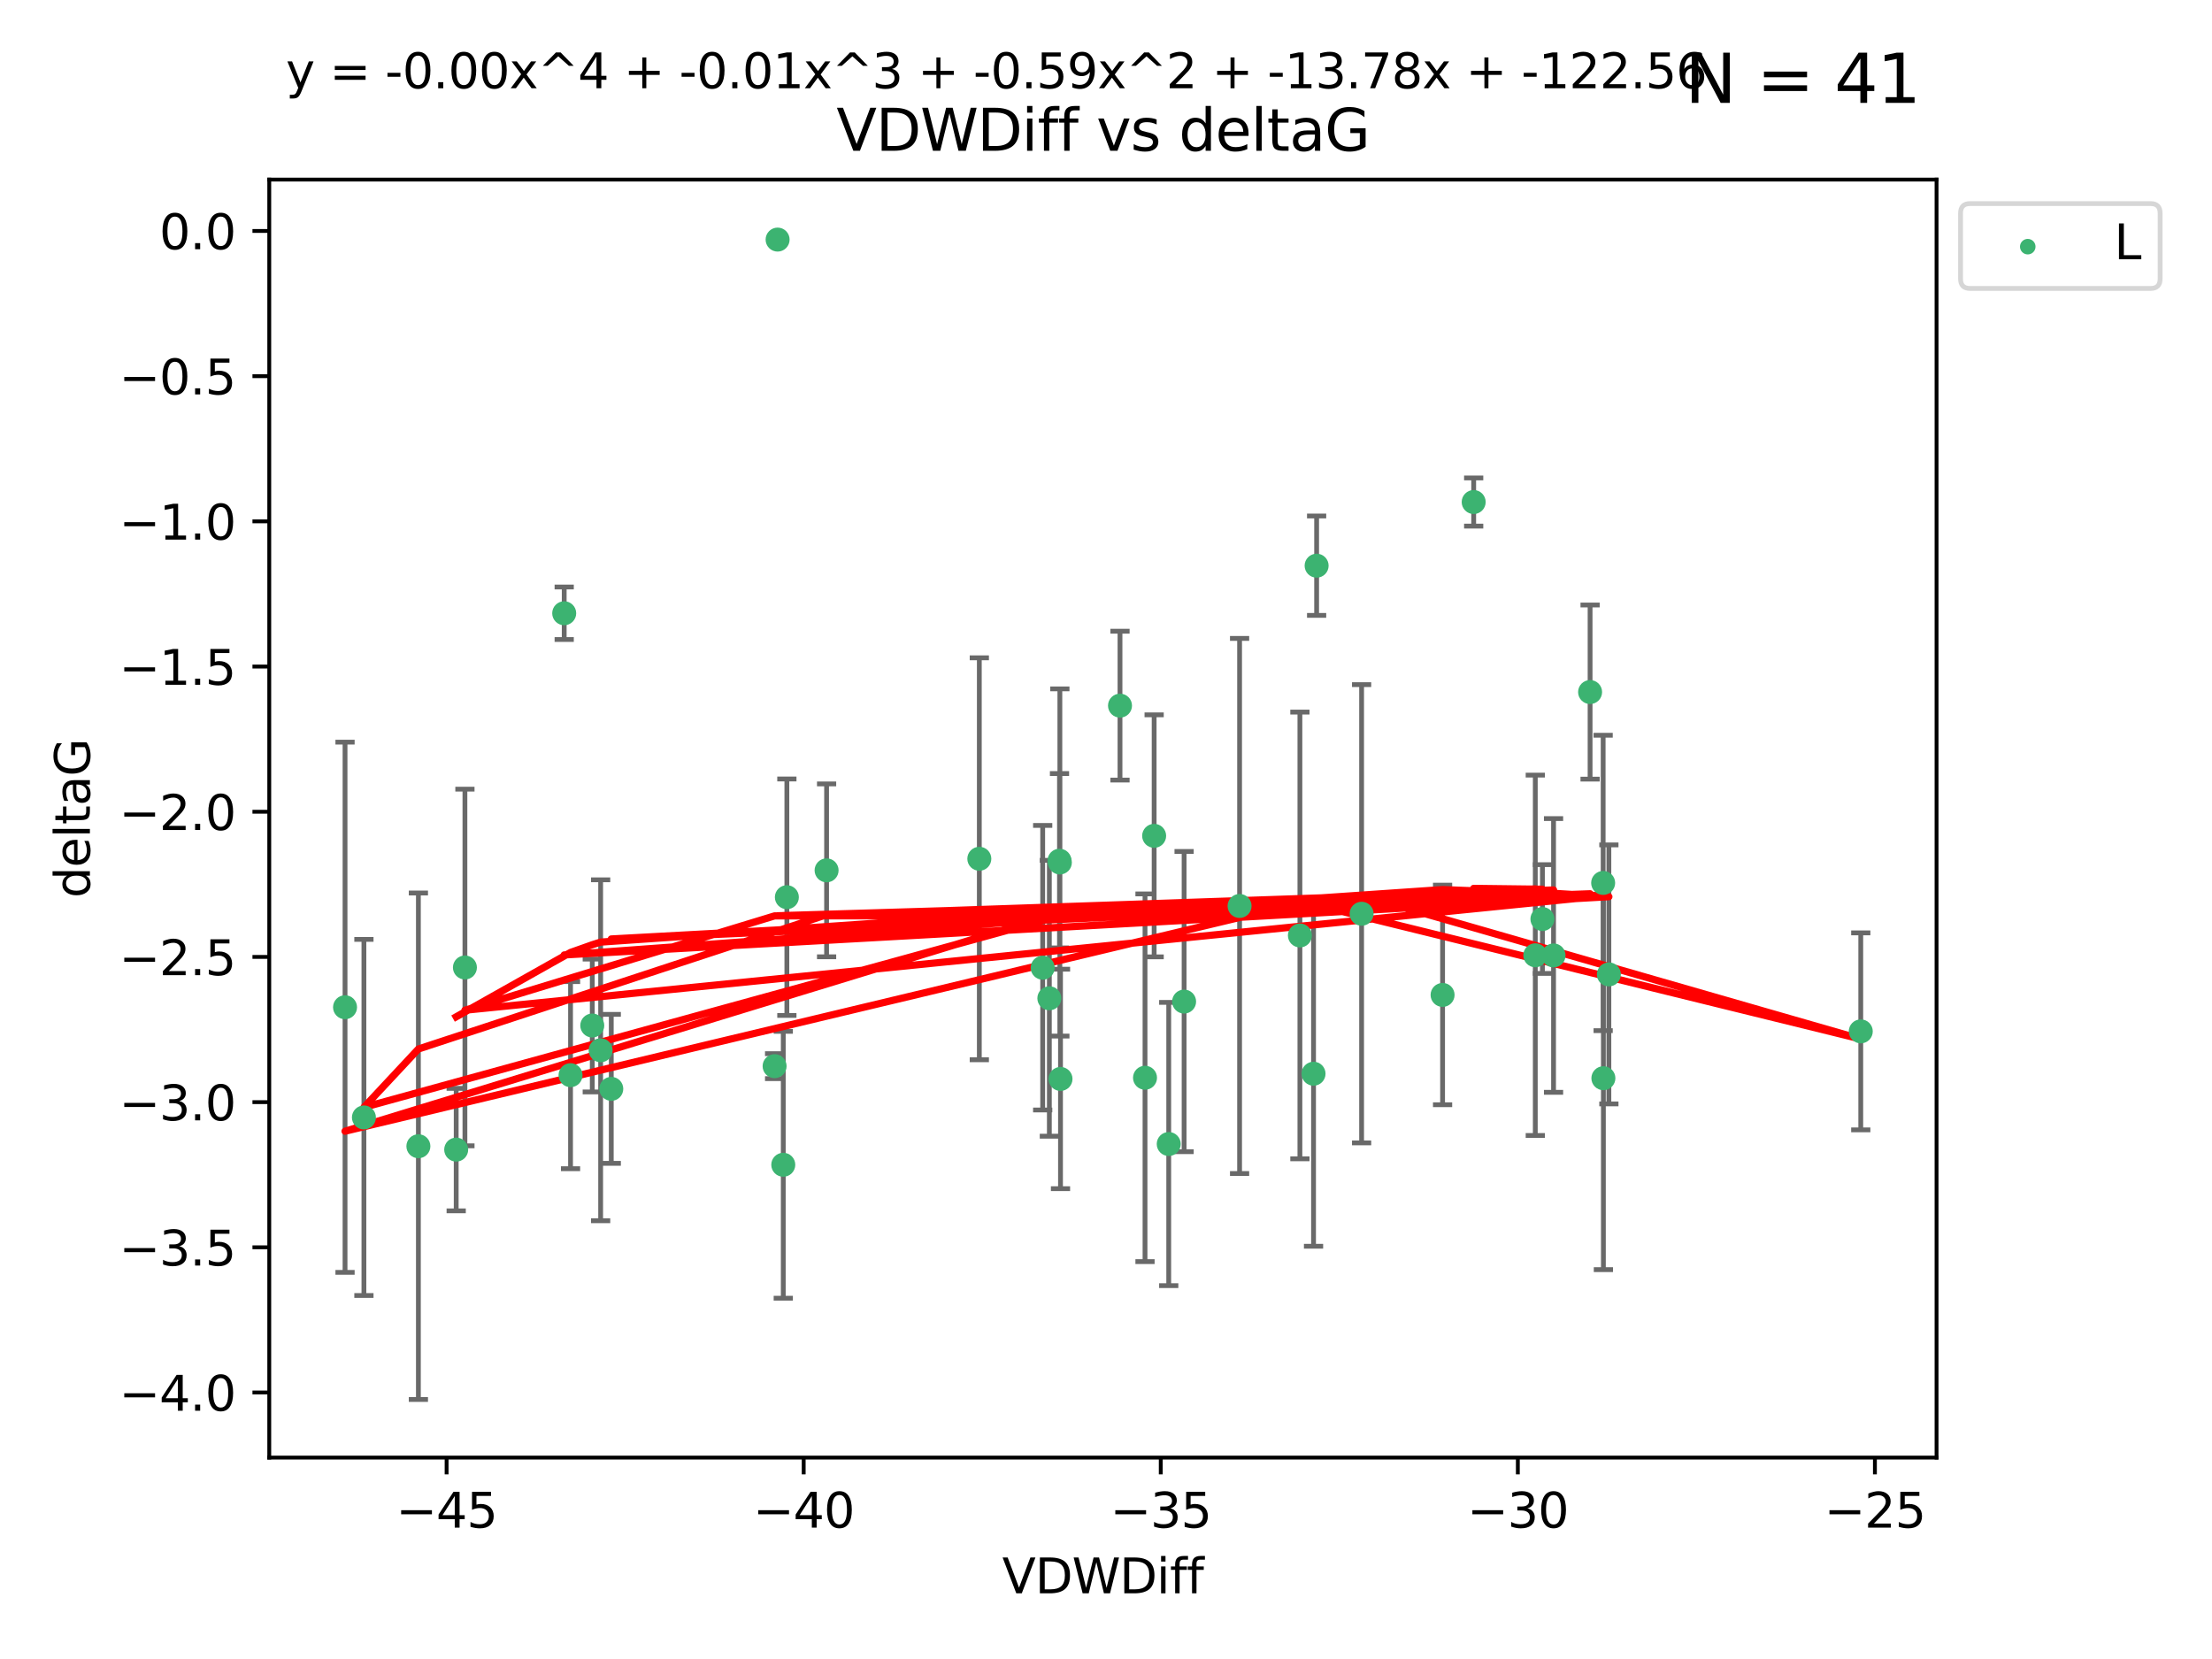 <?xml version="1.0" encoding="utf-8" standalone="no"?>
<!DOCTYPE svg PUBLIC "-//W3C//DTD SVG 1.1//EN"
  "http://www.w3.org/Graphics/SVG/1.1/DTD/svg11.dtd">
<svg xmlns:xlink="http://www.w3.org/1999/xlink" width="460.8pt" height="345.6pt" viewBox="0 0 460.8 345.6" xmlns="http://www.w3.org/2000/svg" version="1.1">
 <defs>
  <style type="text/css">*{stroke-linejoin: round; stroke-linecap: butt}</style>
 </defs>
 <g id="figure_1">
  <g id="patch_1">
   <path d="M 0 345.6 
L 460.8 345.6 
L 460.8 0 
L 0 0 
z
" style="fill: #ffffff"/>
  </g>
  <g id="axes_1">
   <g id="patch_2">
    <path d="M 56.09 303.64 
L 403.42 303.64 
L 403.42 37.411 
L 56.09 37.411 
z
" style="fill: #ffffff"/>
   </g>
   <g id="PathCollection_1">
    <defs>
     <path id="m486ad975ab" d="M 0 1.118 
C 0.297 1.118 0.581 1 0.791 0.791 
C 1 0.581 1.118 0.297 1.118 0 
C 1.118 -0.297 1 -0.581 0.791 -0.791 
C 0.581 -1 0.297 -1.118 0 -1.118 
C -0.297 -1.118 -0.581 -1 -0.791 -0.791 
C -1 -0.581 -1.118 -0.297 -1.118 0 
C -1.118 0.297 -1 0.581 -0.791 0.791 
C -0.581 1 -0.297 1.118 0 1.118 
z
" style="stroke: #3cb371"/>
    </defs>
    <g clip-path="url(#p6f5bf60622)">
     <use xlink:href="#m486ad975ab" x="95.034" y="239.484" style="fill: #3cb371; stroke: #3cb371"/>
     <use xlink:href="#m486ad975ab" x="118.854" y="223.979" style="fill: #3cb371; stroke: #3cb371"/>
     <use xlink:href="#m486ad975ab" x="123.381" y="213.633" style="fill: #3cb371; stroke: #3cb371"/>
     <use xlink:href="#m486ad975ab" x="125.125" y="218.792" style="fill: #3cb371; stroke: #3cb371"/>
     <use xlink:href="#m486ad975ab" x="204.011" y="178.9" style="fill: #3cb371; stroke: #3cb371"/>
     <use xlink:href="#m486ad975ab" x="218.599" y="207.962" style="fill: #3cb371; stroke: #3cb371"/>
     <use xlink:href="#m486ad975ab" x="71.878" y="209.826" style="fill: #3cb371; stroke: #3cb371"/>
     <use xlink:href="#m486ad975ab" x="273.634" y="223.674" style="fill: #3cb371; stroke: #3cb371"/>
     <use xlink:href="#m486ad975ab" x="161.99" y="49.912" style="fill: #3cb371; stroke: #3cb371"/>
     <use xlink:href="#m486ad975ab" x="258.228" y="188.728" style="fill: #3cb371; stroke: #3cb371"/>
     <use xlink:href="#m486ad975ab" x="331.245" y="144.166" style="fill: #3cb371; stroke: #3cb371"/>
     <use xlink:href="#m486ad975ab" x="220.789" y="179.668" style="fill: #3cb371; stroke: #3cb371"/>
     <use xlink:href="#m486ad975ab" x="163.918" y="186.904" style="fill: #3cb371; stroke: #3cb371"/>
     <use xlink:href="#m486ad975ab" x="233.317" y="146.998" style="fill: #3cb371; stroke: #3cb371"/>
     <use xlink:href="#m486ad975ab" x="319.83" y="199.004" style="fill: #3cb371; stroke: #3cb371"/>
     <use xlink:href="#m486ad975ab" x="127.34" y="226.828" style="fill: #3cb371; stroke: #3cb371"/>
     <use xlink:href="#m486ad975ab" x="333.966" y="183.93" style="fill: #3cb371; stroke: #3cb371"/>
     <use xlink:href="#m486ad975ab" x="220.713" y="179.302" style="fill: #3cb371; stroke: #3cb371"/>
     <use xlink:href="#m486ad975ab" x="300.516" y="207.262" style="fill: #3cb371; stroke: #3cb371"/>
     <use xlink:href="#m486ad975ab" x="334.016" y="224.61" style="fill: #3cb371; stroke: #3cb371"/>
     <use xlink:href="#m486ad975ab" x="96.852" y="201.543" style="fill: #3cb371; stroke: #3cb371"/>
     <use xlink:href="#m486ad975ab" x="161.364" y="222.099" style="fill: #3cb371; stroke: #3cb371"/>
     <use xlink:href="#m486ad975ab" x="220.922" y="224.762" style="fill: #3cb371; stroke: #3cb371"/>
     <use xlink:href="#m486ad975ab" x="75.81" y="232.784" style="fill: #3cb371; stroke: #3cb371"/>
     <use xlink:href="#m486ad975ab" x="87.158" y="238.783" style="fill: #3cb371; stroke: #3cb371"/>
     <use xlink:href="#m486ad975ab" x="172.194" y="181.31" style="fill: #3cb371; stroke: #3cb371"/>
     <use xlink:href="#m486ad975ab" x="323.632" y="199.035" style="fill: #3cb371; stroke: #3cb371"/>
     <use xlink:href="#m486ad975ab" x="243.468" y="238.32" style="fill: #3cb371; stroke: #3cb371"/>
     <use xlink:href="#m486ad975ab" x="238.527" y="224.516" style="fill: #3cb371; stroke: #3cb371"/>
     <use xlink:href="#m486ad975ab" x="163.17" y="242.644" style="fill: #3cb371; stroke: #3cb371"/>
     <use xlink:href="#m486ad975ab" x="274.276" y="117.842" style="fill: #3cb371; stroke: #3cb371"/>
     <use xlink:href="#m486ad975ab" x="321.316" y="191.454" style="fill: #3cb371; stroke: #3cb371"/>
     <use xlink:href="#m486ad975ab" x="306.995" y="104.582" style="fill: #3cb371; stroke: #3cb371"/>
     <use xlink:href="#m486ad975ab" x="335.158" y="202.985" style="fill: #3cb371; stroke: #3cb371"/>
     <use xlink:href="#m486ad975ab" x="117.534" y="127.752" style="fill: #3cb371; stroke: #3cb371"/>
     <use xlink:href="#m486ad975ab" x="270.794" y="194.872" style="fill: #3cb371; stroke: #3cb371"/>
     <use xlink:href="#m486ad975ab" x="387.632" y="214.854" style="fill: #3cb371; stroke: #3cb371"/>
     <use xlink:href="#m486ad975ab" x="283.647" y="190.351" style="fill: #3cb371; stroke: #3cb371"/>
     <use xlink:href="#m486ad975ab" x="240.429" y="174.12" style="fill: #3cb371; stroke: #3cb371"/>
     <use xlink:href="#m486ad975ab" x="246.67" y="208.647" style="fill: #3cb371; stroke: #3cb371"/>
     <use xlink:href="#m486ad975ab" x="217.211" y="201.593" style="fill: #3cb371; stroke: #3cb371"/>
    </g>
   </g>
   <g id="matplotlib.axis_1">
    <g id="xtick_1">
     <g id="line2d_1">
      <defs>
       <path id="mbeb68c78ef" d="M 0 0 
L 0 3.5 
" style="stroke: #000000; stroke-width: 0.8"/>
      </defs>
      <g>
       <use xlink:href="#mbeb68c78ef" x="93.036" y="303.64" style="stroke: #000000; stroke-width: 0.8"/>
      </g>
     </g>
     <g id="text_1">
      <!-- −45 -->
      <g transform="translate(82.484 318.238)scale(0.1 -0.1)">
       <defs>
        <path id="DejaVuSans-2212" d="M 678 2272 
L 4684 2272 
L 4684 1741 
L 678 1741 
L 678 2272 
z
" transform="scale(0.016)"/>
        <path id="DejaVuSans-34" d="M 2419 4116 
L 825 1625 
L 2419 1625 
L 2419 4116 
z
M 2253 4666 
L 3047 4666 
L 3047 1625 
L 3713 1625 
L 3713 1100 
L 3047 1100 
L 3047 0 
L 2419 0 
L 2419 1100 
L 313 1100 
L 313 1709 
L 2253 4666 
z
" transform="scale(0.016)"/>
        <path id="DejaVuSans-35" d="M 691 4666 
L 3169 4666 
L 3169 4134 
L 1269 4134 
L 1269 2991 
Q 1406 3038 1543 3061 
Q 1681 3084 1819 3084 
Q 2600 3084 3056 2656 
Q 3513 2228 3513 1497 
Q 3513 744 3044 326 
Q 2575 -91 1722 -91 
Q 1428 -91 1123 -41 
Q 819 9 494 109 
L 494 744 
Q 775 591 1075 516 
Q 1375 441 1709 441 
Q 2250 441 2565 725 
Q 2881 1009 2881 1497 
Q 2881 1984 2565 2268 
Q 2250 2553 1709 2553 
Q 1456 2553 1204 2497 
Q 953 2441 691 2322 
L 691 4666 
z
" transform="scale(0.016)"/>
       </defs>
       <use xlink:href="#DejaVuSans-2212"/>
       <use xlink:href="#DejaVuSans-34" x="83.789"/>
       <use xlink:href="#DejaVuSans-35" x="147.412"/>
      </g>
     </g>
    </g>
    <g id="xtick_2">
     <g id="line2d_2">
      <g>
       <use xlink:href="#mbeb68c78ef" x="167.422" y="303.64" style="stroke: #000000; stroke-width: 0.8"/>
      </g>
     </g>
     <g id="text_2">
      <!-- −40 -->
      <g transform="translate(156.87 318.238)scale(0.1 -0.1)">
       <defs>
        <path id="DejaVuSans-30" d="M 2034 4250 
Q 1547 4250 1301 3770 
Q 1056 3291 1056 2328 
Q 1056 1369 1301 889 
Q 1547 409 2034 409 
Q 2525 409 2770 889 
Q 3016 1369 3016 2328 
Q 3016 3291 2770 3770 
Q 2525 4250 2034 4250 
z
M 2034 4750 
Q 2819 4750 3233 4129 
Q 3647 3509 3647 2328 
Q 3647 1150 3233 529 
Q 2819 -91 2034 -91 
Q 1250 -91 836 529 
Q 422 1150 422 2328 
Q 422 3509 836 4129 
Q 1250 4750 2034 4750 
z
" transform="scale(0.016)"/>
       </defs>
       <use xlink:href="#DejaVuSans-2212"/>
       <use xlink:href="#DejaVuSans-34" x="83.789"/>
       <use xlink:href="#DejaVuSans-30" x="147.412"/>
      </g>
     </g>
    </g>
    <g id="xtick_3">
     <g id="line2d_3">
      <g>
       <use xlink:href="#mbeb68c78ef" x="241.808" y="303.64" style="stroke: #000000; stroke-width: 0.8"/>
      </g>
     </g>
     <g id="text_3">
      <!-- −35 -->
      <g transform="translate(231.255 318.238)scale(0.1 -0.1)">
       <defs>
        <path id="DejaVuSans-33" d="M 2597 2516 
Q 3050 2419 3304 2112 
Q 3559 1806 3559 1356 
Q 3559 666 3084 287 
Q 2609 -91 1734 -91 
Q 1441 -91 1130 -33 
Q 819 25 488 141 
L 488 750 
Q 750 597 1062 519 
Q 1375 441 1716 441 
Q 2309 441 2620 675 
Q 2931 909 2931 1356 
Q 2931 1769 2642 2001 
Q 2353 2234 1838 2234 
L 1294 2234 
L 1294 2753 
L 1863 2753 
Q 2328 2753 2575 2939 
Q 2822 3125 2822 3475 
Q 2822 3834 2567 4026 
Q 2313 4219 1838 4219 
Q 1578 4219 1281 4162 
Q 984 4106 628 3988 
L 628 4550 
Q 988 4650 1302 4700 
Q 1616 4750 1894 4750 
Q 2613 4750 3031 4423 
Q 3450 4097 3450 3541 
Q 3450 3153 3228 2886 
Q 3006 2619 2597 2516 
z
" transform="scale(0.016)"/>
       </defs>
       <use xlink:href="#DejaVuSans-2212"/>
       <use xlink:href="#DejaVuSans-33" x="83.789"/>
       <use xlink:href="#DejaVuSans-35" x="147.412"/>
      </g>
     </g>
    </g>
    <g id="xtick_4">
     <g id="line2d_4">
      <g>
       <use xlink:href="#mbeb68c78ef" x="316.194" y="303.64" style="stroke: #000000; stroke-width: 0.8"/>
      </g>
     </g>
     <g id="text_4">
      <!-- −30 -->
      <g transform="translate(305.641 318.238)scale(0.1 -0.1)">
       <use xlink:href="#DejaVuSans-2212"/>
       <use xlink:href="#DejaVuSans-33" x="83.789"/>
       <use xlink:href="#DejaVuSans-30" x="147.412"/>
      </g>
     </g>
    </g>
    <g id="xtick_5">
     <g id="line2d_5">
      <g>
       <use xlink:href="#mbeb68c78ef" x="390.579" y="303.64" style="stroke: #000000; stroke-width: 0.8"/>
      </g>
     </g>
     <g id="text_5">
      <!-- −25 -->
      <g transform="translate(380.027 318.238)scale(0.1 -0.1)">
       <defs>
        <path id="DejaVuSans-32" d="M 1228 531 
L 3431 531 
L 3431 0 
L 469 0 
L 469 531 
Q 828 903 1448 1529 
Q 2069 2156 2228 2338 
Q 2531 2678 2651 2914 
Q 2772 3150 2772 3378 
Q 2772 3750 2511 3984 
Q 2250 4219 1831 4219 
Q 1534 4219 1204 4116 
Q 875 4013 500 3803 
L 500 4441 
Q 881 4594 1212 4672 
Q 1544 4750 1819 4750 
Q 2544 4750 2975 4387 
Q 3406 4025 3406 3419 
Q 3406 3131 3298 2873 
Q 3191 2616 2906 2266 
Q 2828 2175 2409 1742 
Q 1991 1309 1228 531 
z
" transform="scale(0.016)"/>
       </defs>
       <use xlink:href="#DejaVuSans-2212"/>
       <use xlink:href="#DejaVuSans-32" x="83.789"/>
       <use xlink:href="#DejaVuSans-35" x="147.412"/>
      </g>
     </g>
    </g>
    <g id="text_6">
     <!-- VDWDiff -->
     <g transform="translate(208.782 331.917)scale(0.1 -0.1)">
      <defs>
       <path id="DejaVuSans-56" d="M 1831 0 
L 50 4666 
L 709 4666 
L 2188 738 
L 3669 4666 
L 4325 4666 
L 2547 0 
L 1831 0 
z
" transform="scale(0.016)"/>
       <path id="DejaVuSans-44" d="M 1259 4147 
L 1259 519 
L 2022 519 
Q 2988 519 3436 956 
Q 3884 1394 3884 2338 
Q 3884 3275 3436 3711 
Q 2988 4147 2022 4147 
L 1259 4147 
z
M 628 4666 
L 1925 4666 
Q 3281 4666 3915 4102 
Q 4550 3538 4550 2338 
Q 4550 1131 3912 565 
Q 3275 0 1925 0 
L 628 0 
L 628 4666 
z
" transform="scale(0.016)"/>
       <path id="DejaVuSans-57" d="M 213 4666 
L 850 4666 
L 1831 722 
L 2809 4666 
L 3519 4666 
L 4500 722 
L 5478 4666 
L 6119 4666 
L 4947 0 
L 4153 0 
L 3169 4050 
L 2175 0 
L 1381 0 
L 213 4666 
z
" transform="scale(0.016)"/>
       <path id="DejaVuSans-69" d="M 603 3500 
L 1178 3500 
L 1178 0 
L 603 0 
L 603 3500 
z
M 603 4863 
L 1178 4863 
L 1178 4134 
L 603 4134 
L 603 4863 
z
" transform="scale(0.016)"/>
       <path id="DejaVuSans-66" d="M 2375 4863 
L 2375 4384 
L 1825 4384 
Q 1516 4384 1395 4259 
Q 1275 4134 1275 3809 
L 1275 3500 
L 2222 3500 
L 2222 3053 
L 1275 3053 
L 1275 0 
L 697 0 
L 697 3053 
L 147 3053 
L 147 3500 
L 697 3500 
L 697 3744 
Q 697 4328 969 4595 
Q 1241 4863 1831 4863 
L 2375 4863 
z
" transform="scale(0.016)"/>
      </defs>
      <use xlink:href="#DejaVuSans-56"/>
      <use xlink:href="#DejaVuSans-44" x="68.408"/>
      <use xlink:href="#DejaVuSans-57" x="145.41"/>
      <use xlink:href="#DejaVuSans-44" x="244.287"/>
      <use xlink:href="#DejaVuSans-69" x="321.289"/>
      <use xlink:href="#DejaVuSans-66" x="349.072"/>
      <use xlink:href="#DejaVuSans-66" x="384.277"/>
     </g>
    </g>
   </g>
   <g id="matplotlib.axis_2">
    <g id="ytick_1">
     <g id="line2d_6">
      <defs>
       <path id="m309f1b8d55" d="M 0 0 
L -3.5 0 
" style="stroke: #000000; stroke-width: 0.8"/>
      </defs>
      <g>
       <use xlink:href="#m309f1b8d55" x="56.09" y="290.081" style="stroke: #000000; stroke-width: 0.8"/>
      </g>
     </g>
     <g id="text_7">
      <!-- −4.0 -->
      <g transform="translate(24.807 293.88)scale(0.1 -0.1)">
       <defs>
        <path id="DejaVuSans-2e" d="M 684 794 
L 1344 794 
L 1344 0 
L 684 0 
L 684 794 
z
" transform="scale(0.016)"/>
       </defs>
       <use xlink:href="#DejaVuSans-2212"/>
       <use xlink:href="#DejaVuSans-34" x="83.789"/>
       <use xlink:href="#DejaVuSans-2e" x="147.412"/>
       <use xlink:href="#DejaVuSans-30" x="179.199"/>
      </g>
     </g>
    </g>
    <g id="ytick_2">
     <g id="line2d_7">
      <g>
       <use xlink:href="#m309f1b8d55" x="56.09" y="259.836" style="stroke: #000000; stroke-width: 0.8"/>
      </g>
     </g>
     <g id="text_8">
      <!-- −3.5 -->
      <g transform="translate(24.807 263.635)scale(0.1 -0.1)">
       <use xlink:href="#DejaVuSans-2212"/>
       <use xlink:href="#DejaVuSans-33" x="83.789"/>
       <use xlink:href="#DejaVuSans-2e" x="147.412"/>
       <use xlink:href="#DejaVuSans-35" x="179.199"/>
      </g>
     </g>
    </g>
    <g id="ytick_3">
     <g id="line2d_8">
      <g>
       <use xlink:href="#m309f1b8d55" x="56.09" y="229.59" style="stroke: #000000; stroke-width: 0.8"/>
      </g>
     </g>
     <g id="text_9">
      <!-- −3.0 -->
      <g transform="translate(24.807 233.389)scale(0.1 -0.1)">
       <use xlink:href="#DejaVuSans-2212"/>
       <use xlink:href="#DejaVuSans-33" x="83.789"/>
       <use xlink:href="#DejaVuSans-2e" x="147.412"/>
       <use xlink:href="#DejaVuSans-30" x="179.199"/>
      </g>
     </g>
    </g>
    <g id="ytick_4">
     <g id="line2d_9">
      <g>
       <use xlink:href="#m309f1b8d55" x="56.09" y="199.345" style="stroke: #000000; stroke-width: 0.8"/>
      </g>
     </g>
     <g id="text_10">
      <!-- −2.5 -->
      <g transform="translate(24.807 203.144)scale(0.1 -0.1)">
       <use xlink:href="#DejaVuSans-2212"/>
       <use xlink:href="#DejaVuSans-32" x="83.789"/>
       <use xlink:href="#DejaVuSans-2e" x="147.412"/>
       <use xlink:href="#DejaVuSans-35" x="179.199"/>
      </g>
     </g>
    </g>
    <g id="ytick_5">
     <g id="line2d_10">
      <g>
       <use xlink:href="#m309f1b8d55" x="56.09" y="169.099" style="stroke: #000000; stroke-width: 0.8"/>
      </g>
     </g>
     <g id="text_11">
      <!-- −2.0 -->
      <g transform="translate(24.807 172.899)scale(0.1 -0.1)">
       <use xlink:href="#DejaVuSans-2212"/>
       <use xlink:href="#DejaVuSans-32" x="83.789"/>
       <use xlink:href="#DejaVuSans-2e" x="147.412"/>
       <use xlink:href="#DejaVuSans-30" x="179.199"/>
      </g>
     </g>
    </g>
    <g id="ytick_6">
     <g id="line2d_11">
      <g>
       <use xlink:href="#m309f1b8d55" x="56.09" y="138.854" style="stroke: #000000; stroke-width: 0.8"/>
      </g>
     </g>
     <g id="text_12">
      <!-- −1.5 -->
      <g transform="translate(24.807 142.653)scale(0.1 -0.1)">
       <defs>
        <path id="DejaVuSans-31" d="M 794 531 
L 1825 531 
L 1825 4091 
L 703 3866 
L 703 4441 
L 1819 4666 
L 2450 4666 
L 2450 531 
L 3481 531 
L 3481 0 
L 794 0 
L 794 531 
z
" transform="scale(0.016)"/>
       </defs>
       <use xlink:href="#DejaVuSans-2212"/>
       <use xlink:href="#DejaVuSans-31" x="83.789"/>
       <use xlink:href="#DejaVuSans-2e" x="147.412"/>
       <use xlink:href="#DejaVuSans-35" x="179.199"/>
      </g>
     </g>
    </g>
    <g id="ytick_7">
     <g id="line2d_12">
      <g>
       <use xlink:href="#m309f1b8d55" x="56.09" y="108.608" style="stroke: #000000; stroke-width: 0.8"/>
      </g>
     </g>
     <g id="text_13">
      <!-- −1.0 -->
      <g transform="translate(24.807 112.408)scale(0.1 -0.1)">
       <use xlink:href="#DejaVuSans-2212"/>
       <use xlink:href="#DejaVuSans-31" x="83.789"/>
       <use xlink:href="#DejaVuSans-2e" x="147.412"/>
       <use xlink:href="#DejaVuSans-30" x="179.199"/>
      </g>
     </g>
    </g>
    <g id="ytick_8">
     <g id="line2d_13">
      <g>
       <use xlink:href="#m309f1b8d55" x="56.09" y="78.363" style="stroke: #000000; stroke-width: 0.8"/>
      </g>
     </g>
     <g id="text_14">
      <!-- −0.5 -->
      <g transform="translate(24.807 82.162)scale(0.1 -0.1)">
       <use xlink:href="#DejaVuSans-2212"/>
       <use xlink:href="#DejaVuSans-30" x="83.789"/>
       <use xlink:href="#DejaVuSans-2e" x="147.412"/>
       <use xlink:href="#DejaVuSans-35" x="179.199"/>
      </g>
     </g>
    </g>
    <g id="ytick_9">
     <g id="line2d_14">
      <g>
       <use xlink:href="#m309f1b8d55" x="56.09" y="48.117" style="stroke: #000000; stroke-width: 0.8"/>
      </g>
     </g>
     <g id="text_15">
      <!-- 0.0 -->
      <g transform="translate(33.187 51.917)scale(0.1 -0.1)">
       <use xlink:href="#DejaVuSans-30"/>
       <use xlink:href="#DejaVuSans-2e" x="63.623"/>
       <use xlink:href="#DejaVuSans-30" x="95.41"/>
      </g>
     </g>
    </g>
    <g id="text_16">
     <!-- deltaG -->
     <g transform="translate(18.727 187.064)rotate(-90)scale(0.1 -0.1)">
      <defs>
       <path id="DejaVuSans-64" d="M 2906 2969 
L 2906 4863 
L 3481 4863 
L 3481 0 
L 2906 0 
L 2906 525 
Q 2725 213 2448 61 
Q 2172 -91 1784 -91 
Q 1150 -91 751 415 
Q 353 922 353 1747 
Q 353 2572 751 3078 
Q 1150 3584 1784 3584 
Q 2172 3584 2448 3432 
Q 2725 3281 2906 2969 
z
M 947 1747 
Q 947 1113 1208 752 
Q 1469 391 1925 391 
Q 2381 391 2643 752 
Q 2906 1113 2906 1747 
Q 2906 2381 2643 2742 
Q 2381 3103 1925 3103 
Q 1469 3103 1208 2742 
Q 947 2381 947 1747 
z
" transform="scale(0.016)"/>
       <path id="DejaVuSans-65" d="M 3597 1894 
L 3597 1613 
L 953 1613 
Q 991 1019 1311 708 
Q 1631 397 2203 397 
Q 2534 397 2845 478 
Q 3156 559 3463 722 
L 3463 178 
Q 3153 47 2828 -22 
Q 2503 -91 2169 -91 
Q 1331 -91 842 396 
Q 353 884 353 1716 
Q 353 2575 817 3079 
Q 1281 3584 2069 3584 
Q 2775 3584 3186 3129 
Q 3597 2675 3597 1894 
z
M 3022 2063 
Q 3016 2534 2758 2815 
Q 2500 3097 2075 3097 
Q 1594 3097 1305 2825 
Q 1016 2553 972 2059 
L 3022 2063 
z
" transform="scale(0.016)"/>
       <path id="DejaVuSans-6c" d="M 603 4863 
L 1178 4863 
L 1178 0 
L 603 0 
L 603 4863 
z
" transform="scale(0.016)"/>
       <path id="DejaVuSans-74" d="M 1172 4494 
L 1172 3500 
L 2356 3500 
L 2356 3053 
L 1172 3053 
L 1172 1153 
Q 1172 725 1289 603 
Q 1406 481 1766 481 
L 2356 481 
L 2356 0 
L 1766 0 
Q 1100 0 847 248 
Q 594 497 594 1153 
L 594 3053 
L 172 3053 
L 172 3500 
L 594 3500 
L 594 4494 
L 1172 4494 
z
" transform="scale(0.016)"/>
       <path id="DejaVuSans-61" d="M 2194 1759 
Q 1497 1759 1228 1600 
Q 959 1441 959 1056 
Q 959 750 1161 570 
Q 1363 391 1709 391 
Q 2188 391 2477 730 
Q 2766 1069 2766 1631 
L 2766 1759 
L 2194 1759 
z
M 3341 1997 
L 3341 0 
L 2766 0 
L 2766 531 
Q 2569 213 2275 61 
Q 1981 -91 1556 -91 
Q 1019 -91 701 211 
Q 384 513 384 1019 
Q 384 1609 779 1909 
Q 1175 2209 1959 2209 
L 2766 2209 
L 2766 2266 
Q 2766 2663 2505 2880 
Q 2244 3097 1772 3097 
Q 1472 3097 1187 3025 
Q 903 2953 641 2809 
L 641 3341 
Q 956 3463 1253 3523 
Q 1550 3584 1831 3584 
Q 2591 3584 2966 3190 
Q 3341 2797 3341 1997 
z
" transform="scale(0.016)"/>
       <path id="DejaVuSans-47" d="M 3809 666 
L 3809 1919 
L 2778 1919 
L 2778 2438 
L 4434 2438 
L 4434 434 
Q 4069 175 3628 42 
Q 3188 -91 2688 -91 
Q 1594 -91 976 548 
Q 359 1188 359 2328 
Q 359 3472 976 4111 
Q 1594 4750 2688 4750 
Q 3144 4750 3555 4637 
Q 3966 4525 4313 4306 
L 4313 3634 
Q 3963 3931 3569 4081 
Q 3175 4231 2741 4231 
Q 1884 4231 1454 3753 
Q 1025 3275 1025 2328 
Q 1025 1384 1454 906 
Q 1884 428 2741 428 
Q 3075 428 3337 486 
Q 3600 544 3809 666 
z
" transform="scale(0.016)"/>
      </defs>
      <use xlink:href="#DejaVuSans-64"/>
      <use xlink:href="#DejaVuSans-65" x="63.477"/>
      <use xlink:href="#DejaVuSans-6c" x="125"/>
      <use xlink:href="#DejaVuSans-74" x="152.783"/>
      <use xlink:href="#DejaVuSans-61" x="191.992"/>
      <use xlink:href="#DejaVuSans-47" x="253.271"/>
     </g>
    </g>
   </g>
   <g id="LineCollection_1">
    <path d="M 95.034 252.241 
L 95.034 226.727 
" clip-path="url(#p6f5bf60622)" style="fill: none; stroke: #696969"/>
    <path d="M 118.854 243.463 
L 118.854 204.494 
" clip-path="url(#p6f5bf60622)" style="fill: none; stroke: #696969"/>
    <path d="M 123.381 227.466 
L 123.381 199.799 
" clip-path="url(#p6f5bf60622)" style="fill: none; stroke: #696969"/>
    <path d="M 125.125 254.301 
L 125.125 183.284 
" clip-path="url(#p6f5bf60622)" style="fill: none; stroke: #696969"/>
    <path d="M 204.011 220.764 
L 204.011 137.037 
" clip-path="url(#p6f5bf60622)" style="fill: none; stroke: #696969"/>
    <path d="M 218.599 236.693 
L 218.599 179.23 
" clip-path="url(#p6f5bf60622)" style="fill: none; stroke: #696969"/>
    <path d="M 71.878 265.055 
L 71.878 154.598 
" clip-path="url(#p6f5bf60622)" style="fill: none; stroke: #696969"/>
    <path d="M 273.634 259.616 
L 273.634 187.733 
" clip-path="url(#p6f5bf60622)" style="fill: none; stroke: #696969"/>
    <path d="M 161.99 50.312 
L 161.99 49.513 
" clip-path="url(#p6f5bf60622)" style="fill: none; stroke: #696969"/>
    <path d="M 258.228 244.464 
L 258.228 132.992 
" clip-path="url(#p6f5bf60622)" style="fill: none; stroke: #696969"/>
    <path d="M 331.245 162.304 
L 331.245 126.028 
" clip-path="url(#p6f5bf60622)" style="fill: none; stroke: #696969"/>
    <path d="M 220.789 215.831 
L 220.789 143.504 
" clip-path="url(#p6f5bf60622)" style="fill: none; stroke: #696969"/>
    <path d="M 163.918 211.535 
L 163.918 162.274 
" clip-path="url(#p6f5bf60622)" style="fill: none; stroke: #696969"/>
    <path d="M 233.317 162.504 
L 233.317 131.492 
" clip-path="url(#p6f5bf60622)" style="fill: none; stroke: #696969"/>
    <path d="M 319.83 236.536 
L 319.83 161.472 
" clip-path="url(#p6f5bf60622)" style="fill: none; stroke: #696969"/>
    <path d="M 127.34 242.342 
L 127.34 211.313 
" clip-path="url(#p6f5bf60622)" style="fill: none; stroke: #696969"/>
    <path d="M 333.966 214.698 
L 333.966 153.162 
" clip-path="url(#p6f5bf60622)" style="fill: none; stroke: #696969"/>
    <path d="M 220.713 197.46 
L 220.713 161.144 
" clip-path="url(#p6f5bf60622)" style="fill: none; stroke: #696969"/>
    <path d="M 300.516 230.132 
L 300.516 184.392 
" clip-path="url(#p6f5bf60622)" style="fill: none; stroke: #696969"/>
    <path d="M 334.016 264.486 
L 334.016 184.734 
" clip-path="url(#p6f5bf60622)" style="fill: none; stroke: #696969"/>
    <path d="M 96.852 238.695 
L 96.852 164.391 
" clip-path="url(#p6f5bf60622)" style="fill: none; stroke: #696969"/>
    <path d="M 161.364 224.698 
L 161.364 219.501 
" clip-path="url(#p6f5bf60622)" style="fill: none; stroke: #696969"/>
    <path d="M 220.922 247.624 
L 220.922 201.901 
" clip-path="url(#p6f5bf60622)" style="fill: none; stroke: #696969"/>
    <path d="M 75.81 269.871 
L 75.81 195.696 
" clip-path="url(#p6f5bf60622)" style="fill: none; stroke: #696969"/>
    <path d="M 87.158 291.539 
L 87.158 186.028 
" clip-path="url(#p6f5bf60622)" style="fill: none; stroke: #696969"/>
    <path d="M 172.194 199.319 
L 172.194 163.301 
" clip-path="url(#p6f5bf60622)" style="fill: none; stroke: #696969"/>
    <path d="M 323.632 227.547 
L 323.632 170.524 
" clip-path="url(#p6f5bf60622)" style="fill: none; stroke: #696969"/>
    <path d="M 243.468 267.827 
L 243.468 208.812 
" clip-path="url(#p6f5bf60622)" style="fill: none; stroke: #696969"/>
    <path d="M 238.527 262.816 
L 238.527 186.215 
" clip-path="url(#p6f5bf60622)" style="fill: none; stroke: #696969"/>
    <path d="M 163.17 270.442 
L 163.17 214.847 
" clip-path="url(#p6f5bf60622)" style="fill: none; stroke: #696969"/>
    <path d="M 274.276 128.198 
L 274.276 107.487 
" clip-path="url(#p6f5bf60622)" style="fill: none; stroke: #696969"/>
    <path d="M 321.316 202.781 
L 321.316 180.126 
" clip-path="url(#p6f5bf60622)" style="fill: none; stroke: #696969"/>
    <path d="M 306.995 109.597 
L 306.995 99.567 
" clip-path="url(#p6f5bf60622)" style="fill: none; stroke: #696969"/>
    <path d="M 335.158 229.965 
L 335.158 176.005 
" clip-path="url(#p6f5bf60622)" style="fill: none; stroke: #696969"/>
    <path d="M 117.534 133.223 
L 117.534 122.281 
" clip-path="url(#p6f5bf60622)" style="fill: none; stroke: #696969"/>
    <path d="M 270.794 241.405 
L 270.794 148.339 
" clip-path="url(#p6f5bf60622)" style="fill: none; stroke: #696969"/>
    <path d="M 387.632 235.371 
L 387.632 194.336 
" clip-path="url(#p6f5bf60622)" style="fill: none; stroke: #696969"/>
    <path d="M 283.647 238.085 
L 283.647 142.617 
" clip-path="url(#p6f5bf60622)" style="fill: none; stroke: #696969"/>
    <path d="M 240.429 199.33 
L 240.429 148.909 
" clip-path="url(#p6f5bf60622)" style="fill: none; stroke: #696969"/>
    <path d="M 246.67 239.917 
L 246.67 177.378 
" clip-path="url(#p6f5bf60622)" style="fill: none; stroke: #696969"/>
    <path d="M 217.211 231.232 
L 217.211 171.954 
" clip-path="url(#p6f5bf60622)" style="fill: none; stroke: #696969"/>
   </g>
   <g id="line2d_15">
    <defs>
     <path id="m43aff98ae3" d="M 2 0 
L -2 -0 
" style="stroke: #696969"/>
    </defs>
    <g clip-path="url(#p6f5bf60622)">
     <use xlink:href="#m43aff98ae3" x="95.034" y="252.241" style="fill: #696969; stroke: #696969"/>
     <use xlink:href="#m43aff98ae3" x="118.854" y="243.463" style="fill: #696969; stroke: #696969"/>
     <use xlink:href="#m43aff98ae3" x="123.381" y="227.466" style="fill: #696969; stroke: #696969"/>
     <use xlink:href="#m43aff98ae3" x="125.125" y="254.301" style="fill: #696969; stroke: #696969"/>
     <use xlink:href="#m43aff98ae3" x="204.011" y="220.764" style="fill: #696969; stroke: #696969"/>
     <use xlink:href="#m43aff98ae3" x="218.599" y="236.693" style="fill: #696969; stroke: #696969"/>
     <use xlink:href="#m43aff98ae3" x="71.878" y="265.055" style="fill: #696969; stroke: #696969"/>
     <use xlink:href="#m43aff98ae3" x="273.634" y="259.616" style="fill: #696969; stroke: #696969"/>
     <use xlink:href="#m43aff98ae3" x="161.99" y="50.312" style="fill: #696969; stroke: #696969"/>
     <use xlink:href="#m43aff98ae3" x="258.228" y="244.464" style="fill: #696969; stroke: #696969"/>
     <use xlink:href="#m43aff98ae3" x="331.245" y="162.304" style="fill: #696969; stroke: #696969"/>
     <use xlink:href="#m43aff98ae3" x="220.789" y="215.831" style="fill: #696969; stroke: #696969"/>
     <use xlink:href="#m43aff98ae3" x="163.918" y="211.535" style="fill: #696969; stroke: #696969"/>
     <use xlink:href="#m43aff98ae3" x="233.317" y="162.504" style="fill: #696969; stroke: #696969"/>
     <use xlink:href="#m43aff98ae3" x="319.83" y="236.536" style="fill: #696969; stroke: #696969"/>
     <use xlink:href="#m43aff98ae3" x="127.34" y="242.342" style="fill: #696969; stroke: #696969"/>
     <use xlink:href="#m43aff98ae3" x="333.966" y="214.698" style="fill: #696969; stroke: #696969"/>
     <use xlink:href="#m43aff98ae3" x="220.713" y="197.46" style="fill: #696969; stroke: #696969"/>
     <use xlink:href="#m43aff98ae3" x="300.516" y="230.132" style="fill: #696969; stroke: #696969"/>
     <use xlink:href="#m43aff98ae3" x="334.016" y="264.486" style="fill: #696969; stroke: #696969"/>
     <use xlink:href="#m43aff98ae3" x="96.852" y="238.695" style="fill: #696969; stroke: #696969"/>
     <use xlink:href="#m43aff98ae3" x="161.364" y="224.698" style="fill: #696969; stroke: #696969"/>
     <use xlink:href="#m43aff98ae3" x="220.922" y="247.624" style="fill: #696969; stroke: #696969"/>
     <use xlink:href="#m43aff98ae3" x="75.81" y="269.871" style="fill: #696969; stroke: #696969"/>
     <use xlink:href="#m43aff98ae3" x="87.158" y="291.539" style="fill: #696969; stroke: #696969"/>
     <use xlink:href="#m43aff98ae3" x="172.194" y="199.319" style="fill: #696969; stroke: #696969"/>
     <use xlink:href="#m43aff98ae3" x="323.632" y="227.547" style="fill: #696969; stroke: #696969"/>
     <use xlink:href="#m43aff98ae3" x="243.468" y="267.827" style="fill: #696969; stroke: #696969"/>
     <use xlink:href="#m43aff98ae3" x="238.527" y="262.816" style="fill: #696969; stroke: #696969"/>
     <use xlink:href="#m43aff98ae3" x="163.17" y="270.442" style="fill: #696969; stroke: #696969"/>
     <use xlink:href="#m43aff98ae3" x="274.276" y="128.198" style="fill: #696969; stroke: #696969"/>
     <use xlink:href="#m43aff98ae3" x="321.316" y="202.781" style="fill: #696969; stroke: #696969"/>
     <use xlink:href="#m43aff98ae3" x="306.995" y="109.597" style="fill: #696969; stroke: #696969"/>
     <use xlink:href="#m43aff98ae3" x="335.158" y="229.965" style="fill: #696969; stroke: #696969"/>
     <use xlink:href="#m43aff98ae3" x="117.534" y="133.223" style="fill: #696969; stroke: #696969"/>
     <use xlink:href="#m43aff98ae3" x="270.794" y="241.405" style="fill: #696969; stroke: #696969"/>
     <use xlink:href="#m43aff98ae3" x="387.632" y="235.371" style="fill: #696969; stroke: #696969"/>
     <use xlink:href="#m43aff98ae3" x="283.647" y="238.085" style="fill: #696969; stroke: #696969"/>
     <use xlink:href="#m43aff98ae3" x="240.429" y="199.33" style="fill: #696969; stroke: #696969"/>
     <use xlink:href="#m43aff98ae3" x="246.67" y="239.917" style="fill: #696969; stroke: #696969"/>
     <use xlink:href="#m43aff98ae3" x="217.211" y="231.232" style="fill: #696969; stroke: #696969"/>
    </g>
   </g>
   <g id="line2d_16">
    <g clip-path="url(#p6f5bf60622)">
     <use xlink:href="#m43aff98ae3" x="95.034" y="226.727" style="fill: #696969; stroke: #696969"/>
     <use xlink:href="#m43aff98ae3" x="118.854" y="204.494" style="fill: #696969; stroke: #696969"/>
     <use xlink:href="#m43aff98ae3" x="123.381" y="199.799" style="fill: #696969; stroke: #696969"/>
     <use xlink:href="#m43aff98ae3" x="125.125" y="183.284" style="fill: #696969; stroke: #696969"/>
     <use xlink:href="#m43aff98ae3" x="204.011" y="137.037" style="fill: #696969; stroke: #696969"/>
     <use xlink:href="#m43aff98ae3" x="218.599" y="179.23" style="fill: #696969; stroke: #696969"/>
     <use xlink:href="#m43aff98ae3" x="71.878" y="154.598" style="fill: #696969; stroke: #696969"/>
     <use xlink:href="#m43aff98ae3" x="273.634" y="187.733" style="fill: #696969; stroke: #696969"/>
     <use xlink:href="#m43aff98ae3" x="161.99" y="49.513" style="fill: #696969; stroke: #696969"/>
     <use xlink:href="#m43aff98ae3" x="258.228" y="132.992" style="fill: #696969; stroke: #696969"/>
     <use xlink:href="#m43aff98ae3" x="331.245" y="126.028" style="fill: #696969; stroke: #696969"/>
     <use xlink:href="#m43aff98ae3" x="220.789" y="143.504" style="fill: #696969; stroke: #696969"/>
     <use xlink:href="#m43aff98ae3" x="163.918" y="162.274" style="fill: #696969; stroke: #696969"/>
     <use xlink:href="#m43aff98ae3" x="233.317" y="131.492" style="fill: #696969; stroke: #696969"/>
     <use xlink:href="#m43aff98ae3" x="319.83" y="161.472" style="fill: #696969; stroke: #696969"/>
     <use xlink:href="#m43aff98ae3" x="127.34" y="211.313" style="fill: #696969; stroke: #696969"/>
     <use xlink:href="#m43aff98ae3" x="333.966" y="153.162" style="fill: #696969; stroke: #696969"/>
     <use xlink:href="#m43aff98ae3" x="220.713" y="161.144" style="fill: #696969; stroke: #696969"/>
     <use xlink:href="#m43aff98ae3" x="300.516" y="184.392" style="fill: #696969; stroke: #696969"/>
     <use xlink:href="#m43aff98ae3" x="334.016" y="184.734" style="fill: #696969; stroke: #696969"/>
     <use xlink:href="#m43aff98ae3" x="96.852" y="164.391" style="fill: #696969; stroke: #696969"/>
     <use xlink:href="#m43aff98ae3" x="161.364" y="219.501" style="fill: #696969; stroke: #696969"/>
     <use xlink:href="#m43aff98ae3" x="220.922" y="201.901" style="fill: #696969; stroke: #696969"/>
     <use xlink:href="#m43aff98ae3" x="75.81" y="195.696" style="fill: #696969; stroke: #696969"/>
     <use xlink:href="#m43aff98ae3" x="87.158" y="186.028" style="fill: #696969; stroke: #696969"/>
     <use xlink:href="#m43aff98ae3" x="172.194" y="163.301" style="fill: #696969; stroke: #696969"/>
     <use xlink:href="#m43aff98ae3" x="323.632" y="170.524" style="fill: #696969; stroke: #696969"/>
     <use xlink:href="#m43aff98ae3" x="243.468" y="208.812" style="fill: #696969; stroke: #696969"/>
     <use xlink:href="#m43aff98ae3" x="238.527" y="186.215" style="fill: #696969; stroke: #696969"/>
     <use xlink:href="#m43aff98ae3" x="163.17" y="214.847" style="fill: #696969; stroke: #696969"/>
     <use xlink:href="#m43aff98ae3" x="274.276" y="107.487" style="fill: #696969; stroke: #696969"/>
     <use xlink:href="#m43aff98ae3" x="321.316" y="180.126" style="fill: #696969; stroke: #696969"/>
     <use xlink:href="#m43aff98ae3" x="306.995" y="99.567" style="fill: #696969; stroke: #696969"/>
     <use xlink:href="#m43aff98ae3" x="335.158" y="176.005" style="fill: #696969; stroke: #696969"/>
     <use xlink:href="#m43aff98ae3" x="117.534" y="122.281" style="fill: #696969; stroke: #696969"/>
     <use xlink:href="#m43aff98ae3" x="270.794" y="148.339" style="fill: #696969; stroke: #696969"/>
     <use xlink:href="#m43aff98ae3" x="387.632" y="194.336" style="fill: #696969; stroke: #696969"/>
     <use xlink:href="#m43aff98ae3" x="283.647" y="142.617" style="fill: #696969; stroke: #696969"/>
     <use xlink:href="#m43aff98ae3" x="240.429" y="148.909" style="fill: #696969; stroke: #696969"/>
     <use xlink:href="#m43aff98ae3" x="246.67" y="177.378" style="fill: #696969; stroke: #696969"/>
     <use xlink:href="#m43aff98ae3" x="217.211" y="171.954" style="fill: #696969; stroke: #696969"/>
    </g>
   </g>
   <g id="line2d_17">
    <path d="M 95.034 211.82 
L 118.854 198.413 
L 123.381 196.808 
L 125.125 196.256 
L 204.011 190.836 
L 218.599 190.801 
L 71.878 235.656 
L 273.634 187.449 
L 161.99 190.769 
L 258.228 188.824 
L 331.245 186.189 
L 220.789 190.767 
L 163.918 190.704 
L 233.317 190.405 
L 319.83 185.165 
L 127.34 195.604 
L 333.966 186.599 
L 220.713 190.769 
L 300.516 185.317 
L 334.016 186.607 
L 96.852 210.452 
L 161.364 190.794 
L 220.922 190.765 
L 75.81 230.681 
L 87.158 218.529 
L 172.194 190.558 
L 323.632 185.392 
L 243.468 189.89 
L 238.527 190.165 
L 163.17 190.728 
L 274.276 187.39 
L 321.316 185.241 
L 306.995 185.066 
L 335.158 186.801 
L 117.534 198.929 
L 270.794 187.712 
L 387.632 216.451 
L 283.647 186.539 
L 240.429 190.064 
L 246.67 189.688 
L 217.211 190.818 
" clip-path="url(#p6f5bf60622)" style="fill: none; stroke: #ff0000; stroke-width: 1.5; stroke-linecap: square"/>
   </g>
   <g id="line2d_18">
    <defs>
     <path id="m8d39595c06" d="M 0 2 
C 0.53 2 1.039 1.789 1.414 1.414 
C 1.789 1.039 2 0.53 2 0 
C 2 -0.53 1.789 -1.039 1.414 -1.414 
C 1.039 -1.789 0.53 -2 0 -2 
C -0.53 -2 -1.039 -1.789 -1.414 -1.414 
C -1.789 -1.039 -2 -0.53 -2 0 
C -2 0.53 -1.789 1.039 -1.414 1.414 
C -1.039 1.789 -0.53 2 0 2 
z
" style="stroke: #3cb371"/>
    </defs>
    <g clip-path="url(#p6f5bf60622)">
     <use xlink:href="#m8d39595c06" x="95.034" y="239.484" style="fill: #3cb371; stroke: #3cb371"/>
     <use xlink:href="#m8d39595c06" x="118.854" y="223.979" style="fill: #3cb371; stroke: #3cb371"/>
     <use xlink:href="#m8d39595c06" x="123.381" y="213.633" style="fill: #3cb371; stroke: #3cb371"/>
     <use xlink:href="#m8d39595c06" x="125.125" y="218.792" style="fill: #3cb371; stroke: #3cb371"/>
     <use xlink:href="#m8d39595c06" x="204.011" y="178.9" style="fill: #3cb371; stroke: #3cb371"/>
     <use xlink:href="#m8d39595c06" x="218.599" y="207.962" style="fill: #3cb371; stroke: #3cb371"/>
     <use xlink:href="#m8d39595c06" x="71.878" y="209.826" style="fill: #3cb371; stroke: #3cb371"/>
     <use xlink:href="#m8d39595c06" x="273.634" y="223.674" style="fill: #3cb371; stroke: #3cb371"/>
     <use xlink:href="#m8d39595c06" x="161.99" y="49.912" style="fill: #3cb371; stroke: #3cb371"/>
     <use xlink:href="#m8d39595c06" x="258.228" y="188.728" style="fill: #3cb371; stroke: #3cb371"/>
     <use xlink:href="#m8d39595c06" x="331.245" y="144.166" style="fill: #3cb371; stroke: #3cb371"/>
     <use xlink:href="#m8d39595c06" x="220.789" y="179.668" style="fill: #3cb371; stroke: #3cb371"/>
     <use xlink:href="#m8d39595c06" x="163.918" y="186.904" style="fill: #3cb371; stroke: #3cb371"/>
     <use xlink:href="#m8d39595c06" x="233.317" y="146.998" style="fill: #3cb371; stroke: #3cb371"/>
     <use xlink:href="#m8d39595c06" x="319.83" y="199.004" style="fill: #3cb371; stroke: #3cb371"/>
     <use xlink:href="#m8d39595c06" x="127.34" y="226.828" style="fill: #3cb371; stroke: #3cb371"/>
     <use xlink:href="#m8d39595c06" x="333.966" y="183.93" style="fill: #3cb371; stroke: #3cb371"/>
     <use xlink:href="#m8d39595c06" x="220.713" y="179.302" style="fill: #3cb371; stroke: #3cb371"/>
     <use xlink:href="#m8d39595c06" x="300.516" y="207.262" style="fill: #3cb371; stroke: #3cb371"/>
     <use xlink:href="#m8d39595c06" x="334.016" y="224.61" style="fill: #3cb371; stroke: #3cb371"/>
     <use xlink:href="#m8d39595c06" x="96.852" y="201.543" style="fill: #3cb371; stroke: #3cb371"/>
     <use xlink:href="#m8d39595c06" x="161.364" y="222.099" style="fill: #3cb371; stroke: #3cb371"/>
     <use xlink:href="#m8d39595c06" x="220.922" y="224.762" style="fill: #3cb371; stroke: #3cb371"/>
     <use xlink:href="#m8d39595c06" x="75.81" y="232.784" style="fill: #3cb371; stroke: #3cb371"/>
     <use xlink:href="#m8d39595c06" x="87.158" y="238.783" style="fill: #3cb371; stroke: #3cb371"/>
     <use xlink:href="#m8d39595c06" x="172.194" y="181.31" style="fill: #3cb371; stroke: #3cb371"/>
     <use xlink:href="#m8d39595c06" x="323.632" y="199.035" style="fill: #3cb371; stroke: #3cb371"/>
     <use xlink:href="#m8d39595c06" x="243.468" y="238.32" style="fill: #3cb371; stroke: #3cb371"/>
     <use xlink:href="#m8d39595c06" x="238.527" y="224.516" style="fill: #3cb371; stroke: #3cb371"/>
     <use xlink:href="#m8d39595c06" x="163.17" y="242.644" style="fill: #3cb371; stroke: #3cb371"/>
     <use xlink:href="#m8d39595c06" x="274.276" y="117.842" style="fill: #3cb371; stroke: #3cb371"/>
     <use xlink:href="#m8d39595c06" x="321.316" y="191.454" style="fill: #3cb371; stroke: #3cb371"/>
     <use xlink:href="#m8d39595c06" x="306.995" y="104.582" style="fill: #3cb371; stroke: #3cb371"/>
     <use xlink:href="#m8d39595c06" x="335.158" y="202.985" style="fill: #3cb371; stroke: #3cb371"/>
     <use xlink:href="#m8d39595c06" x="117.534" y="127.752" style="fill: #3cb371; stroke: #3cb371"/>
     <use xlink:href="#m8d39595c06" x="270.794" y="194.872" style="fill: #3cb371; stroke: #3cb371"/>
     <use xlink:href="#m8d39595c06" x="387.632" y="214.854" style="fill: #3cb371; stroke: #3cb371"/>
     <use xlink:href="#m8d39595c06" x="283.647" y="190.351" style="fill: #3cb371; stroke: #3cb371"/>
     <use xlink:href="#m8d39595c06" x="240.429" y="174.12" style="fill: #3cb371; stroke: #3cb371"/>
     <use xlink:href="#m8d39595c06" x="246.67" y="208.647" style="fill: #3cb371; stroke: #3cb371"/>
     <use xlink:href="#m8d39595c06" x="217.211" y="201.593" style="fill: #3cb371; stroke: #3cb371"/>
    </g>
   </g>
   <g id="patch_3">
    <path d="M 56.09 303.64 
L 56.09 37.411 
" style="fill: none; stroke: #000000; stroke-width: 0.8; stroke-linejoin: miter; stroke-linecap: square"/>
   </g>
   <g id="patch_4">
    <path d="M 403.42 303.64 
L 403.42 37.411 
" style="fill: none; stroke: #000000; stroke-width: 0.8; stroke-linejoin: miter; stroke-linecap: square"/>
   </g>
   <g id="patch_5">
    <path d="M 56.09 303.64 
L 403.42 303.64 
" style="fill: none; stroke: #000000; stroke-width: 0.8; stroke-linejoin: miter; stroke-linecap: square"/>
   </g>
   <g id="patch_6">
    <path d="M 56.09 37.411 
L 403.42 37.411 
" style="fill: none; stroke: #000000; stroke-width: 0.8; stroke-linejoin: miter; stroke-linecap: square"/>
   </g>
   <g id="text_17">
    <!-- N = 41 -->
    <g transform="translate(351.028 21.426)scale(0.14 -0.14)">
     <defs>
      <path id="DejaVuSans-4e" d="M 628 4666 
L 1478 4666 
L 3547 763 
L 3547 4666 
L 4159 4666 
L 4159 0 
L 3309 0 
L 1241 3903 
L 1241 0 
L 628 0 
L 628 4666 
z
" transform="scale(0.016)"/>
      <path id="DejaVuSans-20" transform="scale(0.016)"/>
      <path id="DejaVuSans-3d" d="M 678 2906 
L 4684 2906 
L 4684 2381 
L 678 2381 
L 678 2906 
z
M 678 1631 
L 4684 1631 
L 4684 1100 
L 678 1100 
L 678 1631 
z
" transform="scale(0.016)"/>
     </defs>
     <use xlink:href="#DejaVuSans-4e"/>
     <use xlink:href="#DejaVuSans-20" x="74.805"/>
     <use xlink:href="#DejaVuSans-3d" x="106.592"/>
     <use xlink:href="#DejaVuSans-20" x="190.381"/>
     <use xlink:href="#DejaVuSans-34" x="222.168"/>
     <use xlink:href="#DejaVuSans-31" x="285.791"/>
    </g>
   </g>
   <g id="text_18">
    <!-- y = -0.00x^4 + -0.01x^3 + -0.59x^2 + -13.78x + -122.56 -->
    <g transform="translate(59.563 18.387)scale(0.1 -0.1)">
     <defs>
      <path id="DejaVuSans-79" d="M 2059 -325 
Q 1816 -950 1584 -1140 
Q 1353 -1331 966 -1331 
L 506 -1331 
L 506 -850 
L 844 -850 
Q 1081 -850 1212 -737 
Q 1344 -625 1503 -206 
L 1606 56 
L 191 3500 
L 800 3500 
L 1894 763 
L 2988 3500 
L 3597 3500 
L 2059 -325 
z
" transform="scale(0.016)"/>
      <path id="DejaVuSans-2d" d="M 313 2009 
L 1997 2009 
L 1997 1497 
L 313 1497 
L 313 2009 
z
" transform="scale(0.016)"/>
      <path id="DejaVuSans-78" d="M 3513 3500 
L 2247 1797 
L 3578 0 
L 2900 0 
L 1881 1375 
L 863 0 
L 184 0 
L 1544 1831 
L 300 3500 
L 978 3500 
L 1906 2253 
L 2834 3500 
L 3513 3500 
z
" transform="scale(0.016)"/>
      <path id="DejaVuSans-5e" d="M 2988 4666 
L 4684 2925 
L 4056 2925 
L 2681 4159 
L 1306 2925 
L 678 2925 
L 2375 4666 
L 2988 4666 
z
" transform="scale(0.016)"/>
      <path id="DejaVuSans-2b" d="M 2944 4013 
L 2944 2272 
L 4684 2272 
L 4684 1741 
L 2944 1741 
L 2944 0 
L 2419 0 
L 2419 1741 
L 678 1741 
L 678 2272 
L 2419 2272 
L 2419 4013 
L 2944 4013 
z
" transform="scale(0.016)"/>
      <path id="DejaVuSans-39" d="M 703 97 
L 703 672 
Q 941 559 1184 500 
Q 1428 441 1663 441 
Q 2288 441 2617 861 
Q 2947 1281 2994 2138 
Q 2813 1869 2534 1725 
Q 2256 1581 1919 1581 
Q 1219 1581 811 2004 
Q 403 2428 403 3163 
Q 403 3881 828 4315 
Q 1253 4750 1959 4750 
Q 2769 4750 3195 4129 
Q 3622 3509 3622 2328 
Q 3622 1225 3098 567 
Q 2575 -91 1691 -91 
Q 1453 -91 1209 -44 
Q 966 3 703 97 
z
M 1959 2075 
Q 2384 2075 2632 2365 
Q 2881 2656 2881 3163 
Q 2881 3666 2632 3958 
Q 2384 4250 1959 4250 
Q 1534 4250 1286 3958 
Q 1038 3666 1038 3163 
Q 1038 2656 1286 2365 
Q 1534 2075 1959 2075 
z
" transform="scale(0.016)"/>
      <path id="DejaVuSans-37" d="M 525 4666 
L 3525 4666 
L 3525 4397 
L 1831 0 
L 1172 0 
L 2766 4134 
L 525 4134 
L 525 4666 
z
" transform="scale(0.016)"/>
      <path id="DejaVuSans-38" d="M 2034 2216 
Q 1584 2216 1326 1975 
Q 1069 1734 1069 1313 
Q 1069 891 1326 650 
Q 1584 409 2034 409 
Q 2484 409 2743 651 
Q 3003 894 3003 1313 
Q 3003 1734 2745 1975 
Q 2488 2216 2034 2216 
z
M 1403 2484 
Q 997 2584 770 2862 
Q 544 3141 544 3541 
Q 544 4100 942 4425 
Q 1341 4750 2034 4750 
Q 2731 4750 3128 4425 
Q 3525 4100 3525 3541 
Q 3525 3141 3298 2862 
Q 3072 2584 2669 2484 
Q 3125 2378 3379 2068 
Q 3634 1759 3634 1313 
Q 3634 634 3220 271 
Q 2806 -91 2034 -91 
Q 1263 -91 848 271 
Q 434 634 434 1313 
Q 434 1759 690 2068 
Q 947 2378 1403 2484 
z
M 1172 3481 
Q 1172 3119 1398 2916 
Q 1625 2713 2034 2713 
Q 2441 2713 2670 2916 
Q 2900 3119 2900 3481 
Q 2900 3844 2670 4047 
Q 2441 4250 2034 4250 
Q 1625 4250 1398 4047 
Q 1172 3844 1172 3481 
z
" transform="scale(0.016)"/>
      <path id="DejaVuSans-36" d="M 2113 2584 
Q 1688 2584 1439 2293 
Q 1191 2003 1191 1497 
Q 1191 994 1439 701 
Q 1688 409 2113 409 
Q 2538 409 2786 701 
Q 3034 994 3034 1497 
Q 3034 2003 2786 2293 
Q 2538 2584 2113 2584 
z
M 3366 4563 
L 3366 3988 
Q 3128 4100 2886 4159 
Q 2644 4219 2406 4219 
Q 1781 4219 1451 3797 
Q 1122 3375 1075 2522 
Q 1259 2794 1537 2939 
Q 1816 3084 2150 3084 
Q 2853 3084 3261 2657 
Q 3669 2231 3669 1497 
Q 3669 778 3244 343 
Q 2819 -91 2113 -91 
Q 1303 -91 875 529 
Q 447 1150 447 2328 
Q 447 3434 972 4092 
Q 1497 4750 2381 4750 
Q 2619 4750 2861 4703 
Q 3103 4656 3366 4563 
z
" transform="scale(0.016)"/>
     </defs>
     <use xlink:href="#DejaVuSans-79"/>
     <use xlink:href="#DejaVuSans-20" x="59.18"/>
     <use xlink:href="#DejaVuSans-3d" x="90.967"/>
     <use xlink:href="#DejaVuSans-20" x="174.756"/>
     <use xlink:href="#DejaVuSans-2d" x="206.543"/>
     <use xlink:href="#DejaVuSans-30" x="242.627"/>
     <use xlink:href="#DejaVuSans-2e" x="306.25"/>
     <use xlink:href="#DejaVuSans-30" x="338.037"/>
     <use xlink:href="#DejaVuSans-30" x="401.66"/>
     <use xlink:href="#DejaVuSans-78" x="465.283"/>
     <use xlink:href="#DejaVuSans-5e" x="524.463"/>
     <use xlink:href="#DejaVuSans-34" x="608.252"/>
     <use xlink:href="#DejaVuSans-20" x="671.875"/>
     <use xlink:href="#DejaVuSans-2b" x="703.662"/>
     <use xlink:href="#DejaVuSans-20" x="787.451"/>
     <use xlink:href="#DejaVuSans-2d" x="819.238"/>
     <use xlink:href="#DejaVuSans-30" x="855.322"/>
     <use xlink:href="#DejaVuSans-2e" x="918.945"/>
     <use xlink:href="#DejaVuSans-30" x="950.732"/>
     <use xlink:href="#DejaVuSans-31" x="1014.355"/>
     <use xlink:href="#DejaVuSans-78" x="1077.979"/>
     <use xlink:href="#DejaVuSans-5e" x="1137.158"/>
     <use xlink:href="#DejaVuSans-33" x="1220.947"/>
     <use xlink:href="#DejaVuSans-20" x="1284.57"/>
     <use xlink:href="#DejaVuSans-2b" x="1316.357"/>
     <use xlink:href="#DejaVuSans-20" x="1400.146"/>
     <use xlink:href="#DejaVuSans-2d" x="1431.934"/>
     <use xlink:href="#DejaVuSans-30" x="1468.018"/>
     <use xlink:href="#DejaVuSans-2e" x="1531.641"/>
     <use xlink:href="#DejaVuSans-35" x="1563.428"/>
     <use xlink:href="#DejaVuSans-39" x="1627.051"/>
     <use xlink:href="#DejaVuSans-78" x="1690.674"/>
     <use xlink:href="#DejaVuSans-5e" x="1749.854"/>
     <use xlink:href="#DejaVuSans-32" x="1833.643"/>
     <use xlink:href="#DejaVuSans-20" x="1897.266"/>
     <use xlink:href="#DejaVuSans-2b" x="1929.053"/>
     <use xlink:href="#DejaVuSans-20" x="2012.842"/>
     <use xlink:href="#DejaVuSans-2d" x="2044.629"/>
     <use xlink:href="#DejaVuSans-31" x="2080.713"/>
     <use xlink:href="#DejaVuSans-33" x="2144.336"/>
     <use xlink:href="#DejaVuSans-2e" x="2207.959"/>
     <use xlink:href="#DejaVuSans-37" x="2239.746"/>
     <use xlink:href="#DejaVuSans-38" x="2303.369"/>
     <use xlink:href="#DejaVuSans-78" x="2366.992"/>
     <use xlink:href="#DejaVuSans-20" x="2426.172"/>
     <use xlink:href="#DejaVuSans-2b" x="2457.959"/>
     <use xlink:href="#DejaVuSans-20" x="2541.748"/>
     <use xlink:href="#DejaVuSans-2d" x="2573.535"/>
     <use xlink:href="#DejaVuSans-31" x="2609.619"/>
     <use xlink:href="#DejaVuSans-32" x="2673.242"/>
     <use xlink:href="#DejaVuSans-32" x="2736.865"/>
     <use xlink:href="#DejaVuSans-2e" x="2800.488"/>
     <use xlink:href="#DejaVuSans-35" x="2832.275"/>
     <use xlink:href="#DejaVuSans-36" x="2895.898"/>
    </g>
   </g>
   <g id="text_19">
    <!-- VDWDiff vs deltaG -->
    <g transform="translate(174.25 31.411)scale(0.12 -0.12)">
     <defs>
      <path id="DejaVuSans-76" d="M 191 3500 
L 800 3500 
L 1894 563 
L 2988 3500 
L 3597 3500 
L 2284 0 
L 1503 0 
L 191 3500 
z
" transform="scale(0.016)"/>
      <path id="DejaVuSans-73" d="M 2834 3397 
L 2834 2853 
Q 2591 2978 2328 3040 
Q 2066 3103 1784 3103 
Q 1356 3103 1142 2972 
Q 928 2841 928 2578 
Q 928 2378 1081 2264 
Q 1234 2150 1697 2047 
L 1894 2003 
Q 2506 1872 2764 1633 
Q 3022 1394 3022 966 
Q 3022 478 2636 193 
Q 2250 -91 1575 -91 
Q 1294 -91 989 -36 
Q 684 19 347 128 
L 347 722 
Q 666 556 975 473 
Q 1284 391 1588 391 
Q 1994 391 2212 530 
Q 2431 669 2431 922 
Q 2431 1156 2273 1281 
Q 2116 1406 1581 1522 
L 1381 1569 
Q 847 1681 609 1914 
Q 372 2147 372 2553 
Q 372 3047 722 3315 
Q 1072 3584 1716 3584 
Q 2034 3584 2315 3537 
Q 2597 3491 2834 3397 
z
" transform="scale(0.016)"/>
     </defs>
     <use xlink:href="#DejaVuSans-56"/>
     <use xlink:href="#DejaVuSans-44" x="68.408"/>
     <use xlink:href="#DejaVuSans-57" x="145.41"/>
     <use xlink:href="#DejaVuSans-44" x="244.287"/>
     <use xlink:href="#DejaVuSans-69" x="321.289"/>
     <use xlink:href="#DejaVuSans-66" x="349.072"/>
     <use xlink:href="#DejaVuSans-66" x="384.277"/>
     <use xlink:href="#DejaVuSans-20" x="419.482"/>
     <use xlink:href="#DejaVuSans-76" x="451.27"/>
     <use xlink:href="#DejaVuSans-73" x="510.449"/>
     <use xlink:href="#DejaVuSans-20" x="562.549"/>
     <use xlink:href="#DejaVuSans-64" x="594.336"/>
     <use xlink:href="#DejaVuSans-65" x="657.812"/>
     <use xlink:href="#DejaVuSans-6c" x="719.336"/>
     <use xlink:href="#DejaVuSans-74" x="747.119"/>
     <use xlink:href="#DejaVuSans-61" x="786.328"/>
     <use xlink:href="#DejaVuSans-47" x="847.607"/>
    </g>
   </g>
   <g id="legend_1">
    <g id="patch_7">
     <path d="M 410.42 60.089 
L 447.992 60.089 
Q 449.992 60.089 449.992 58.089 
L 449.992 44.411 
Q 449.992 42.411 447.992 42.411 
L 410.42 42.411 
Q 408.42 42.411 408.42 44.411 
L 408.42 58.089 
Q 408.42 60.089 410.42 60.089 
z
" style="fill: #ffffff; opacity: 0.8; stroke: #cccccc; stroke-linejoin: miter"/>
    </g>
    <g id="PathCollection_2">
     <g>
      <use xlink:href="#m486ad975ab" x="422.42" y="51.385" style="fill: #3cb371; stroke: #3cb371"/>
     </g>
    </g>
    <g id="text_20">
     <!-- L -->
     <g transform="translate(440.42 54.01)scale(0.1 -0.1)">
      <defs>
       <path id="DejaVuSans-4c" d="M 628 4666 
L 1259 4666 
L 1259 531 
L 3531 531 
L 3531 0 
L 628 0 
L 628 4666 
z
" transform="scale(0.016)"/>
      </defs>
      <use xlink:href="#DejaVuSans-4c"/>
     </g>
    </g>
   </g>
  </g>
 </g>
 <defs>
  <clipPath id="p6f5bf60622">
   <rect x="56.09" y="37.411" width="347.33" height="266.229"/>
  </clipPath>
 </defs>
</svg>
